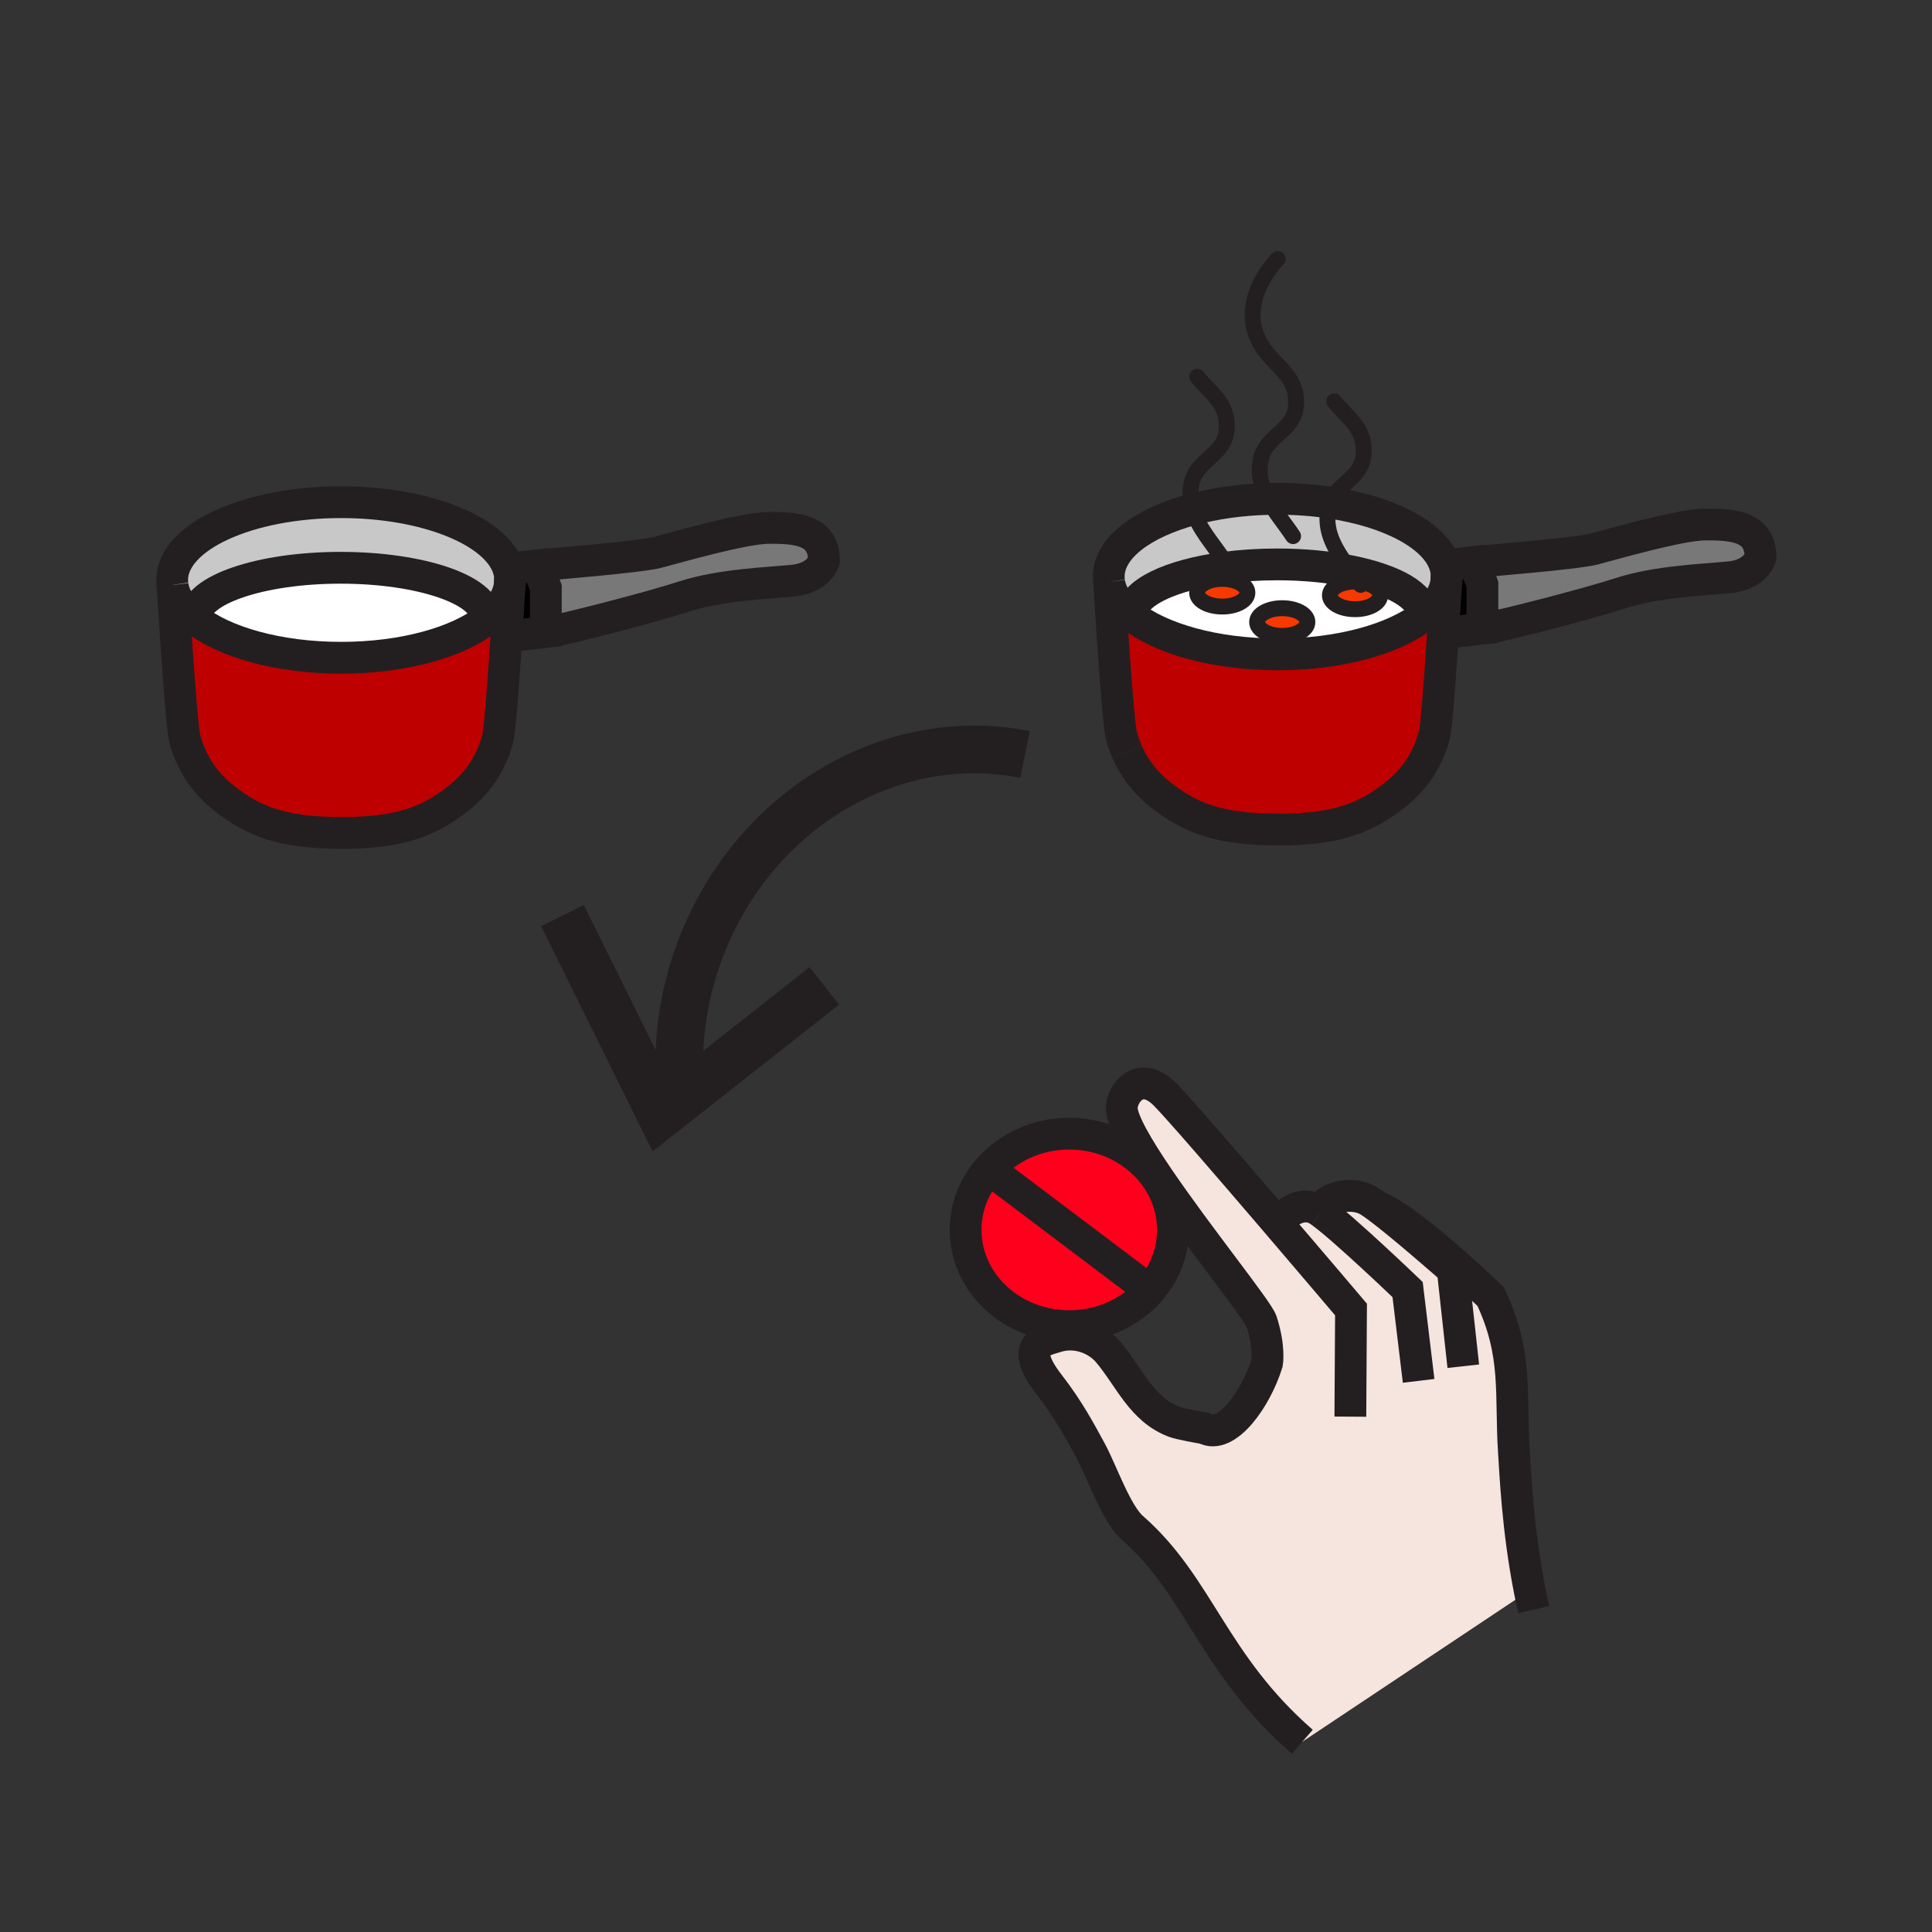 <?xml version="1.0"?><svg xmlns="http://www.w3.org/2000/svg" width="850.89" height="850.89" viewBox="0 0 850.89 850.89" overflow="visible"><rect x="0" y="0" width="850.89" height="850.89" fill="#333333" stroke="none"/><path d="M561.05 536.86l3.82-.38c3.39-3.95 9.51-6.91 15.1-3.87.511.279 1.141.689 1.88 1.22.04-5.55 12.23-9.75 20.48-5.23 1.01.551 2.45 1.54 4.2 2.82 14.81 5.65 49.979 39.6 49.979 39.6 12.12 25.65 8.561 43.15 10.271 68.75.609 8.851 1.58 33.48 6.91 60.61l-100.13 66.73c-39.689-34.681-45.239-68.37-74.939-94.32-7.05-6.16-13.59-25.29-18.29-33.85-4.37-7.96-9.32-17.601-18.46-29.4-13.72-17.69-1.51-19.24 3.01-20.73a20.46 20.46 0 0 1 6.49-1.05c6.89 0 13.11 3.44 16.68 7.681 9.54 11.279 14.57 25.149 29 30.72 2.66 1.03 11.54 2.56 13.51 2.91 9.511 5.25 22.57-12.87 27.49-28.771 0 0 1.23-6.88-2.45-18.3-1.56-4.84-27.97-37.42-45.689-63.52-8.92-13.15-15.641-24.65-15.851-30.12-.25-6.37 7.771-17.811 19.171-6.25 5.968 6.05 28.088 31.69 47.818 54.75z" fill="#f5e5de" class="aac-skin-fill"></path><path d="M651.98 247.26s42.029-3.39 49.949-5.42c7.91-2.04 37.971-10.85 49.271-10.85 11.29 0 24.17.45 24.17 14.46 0 0-2.03 7.68-13.78 8.81-11.75 1.13-31.87 1.81-47.91 7.01-16.05 5.2-51.939 14.23-57.63 15.2h-3.17v-19.04l-3.37-9.28 2.47-.89z" fill="#787878"></path><path d="M649.51 248.15l3.37 9.28V276.87l-15.81 1.8-1.521-.2c.61-9.16 1.101-17.33 1.37-21.77v-.04c.16-.9.24-1.81.24-2.72 0-1.77-.29-3.51-.86-5.21l2.8-.11 10.17-1.14.241.67z"></path><path d="M585.82 221.37c26.33 3.95 46.21 14.47 50.479 27.36.57 1.7.86 3.44.86 5.21 0 .91-.08 1.82-.24 2.72v.04c-.91 5.26-4.41 10.2-9.91 14.53l-.569-.74c0-8.03-12.591-15.05-31.381-18.86-5.88-8.01-12.079-16.5-10.06-27.42a14.8 14.8 0 0 1 .821-2.84z" fill="#c8c8c8"></path><path d="M598.32 256.16c5.39.41 9.54 2.96 9.54 6.04 0 3.37-4.95 6.1-11.07 6.1s-11.08-2.73-11.08-6.1c0-3.37 4.96-6.1 11.08-6.1.52 0 1.03.02 1.53.06z" fill="#f73900"></path><path d="M525.32 224.33c9.81-2.63 21.06-4.26 33.06-4.58 1.44-.04 2.89-.06 4.351-.06 8.06 0 15.819.59 23.09 1.68-.351.87-.63 1.81-.82 2.84-2.02 10.92 4.18 19.41 10.06 27.42-9.54-1.94-20.68-3.06-32.569-3.06-8.28 0-16.19.54-23.45 1.52l-.09-3.36c-4.612-7.02-11.152-14.03-13.632-22.4z" fill="#c8c8c8"></path><path d="M564.73 267.86c6.109 0 11.069 2.73 11.069 6.1s-4.96 6.1-11.069 6.1c-6.12 0-11.07-2.73-11.07-6.1s4.95-6.1 11.07-6.1zM549.38 261.04c0 3.37-4.96 6.1-11.07 6.1-6.119 0-11.079-2.73-11.079-6.1 0-3.36 4.96-6.1 11.079-6.1 6.11 0 11.07 2.74 11.07 6.1z" fill="#f73900"></path><path d="M607.86 262.2c0-3.08-4.15-5.63-9.54-6.04-.5-.04-1.011-.06-1.53-.06-6.12 0-11.08 2.73-11.08 6.1 0 3.37 4.96 6.1 11.08 6.1s11.07-2.73 11.07-6.1zm-43.13 17.86c6.109 0 11.069-2.73 11.069-6.1s-4.96-6.1-11.069-6.1c-6.12 0-11.07 2.73-11.07 6.1s4.95 6.1 11.07 6.1zm-26.42-25.12c-6.119 0-11.079 2.74-11.079 6.1 0 3.37 4.96 6.1 11.079 6.1 6.11 0 11.07-2.73 11.07-6.1 0-3.36-4.96-6.1-11.07-6.1zm-39.78 15.55c0-9.26 16.79-17.19 40.51-20.4 7.26-.98 15.17-1.52 23.45-1.52 11.89 0 23.029 1.12 32.569 3.06 18.79 3.81 31.381 10.83 31.381 18.86l.569.74c-12.91 10.15-36.859 16.97-64.279 16.97-27.641 0-51.761-6.94-64.601-17.23l.401-.48z" fill="#fff"></path><path d="M488.49 256.35c-.13-.8-.19-1.6-.19-2.41 0-12.64 14.88-23.68 37.021-29.61 2.479 8.37 9.02 15.38 13.63 22.4l.09 3.36c-23.72 3.21-40.51 11.14-40.51 20.4l-.4.48c-5.43-4.36-8.84-9.31-9.64-14.6l-.001-.02z" fill="#c8c8c8"></path><path d="M488.49 256.37c.8 5.29 4.21 10.24 9.64 14.6 12.84 10.29 36.96 17.23 64.601 17.23 27.42 0 51.369-6.82 64.279-16.97 5.5-4.33 9-9.27 9.91-14.53-.27 4.44-.76 12.61-1.37 21.77-1.229 18.89-2.899 42.02-3.88 45.55-.42 1.5-.96 3.27-1.72 5.23v.01c-2.32 6.03-6.66 13.82-15.58 20.86-12.88 10.17-25.76 15.25-51.521 15.25l-.14-.03c-25.76 0-38.65-5.09-51.53-15.26-7.96-6.28-12.27-13.18-14.75-18.87a53.691 53.691 0 0 1-2.529-7.23c-1.65-5.91-5.19-63.99-5.41-67.61z" fill="#be0000"></path><path d="M435.54 514.88c8.38-9.52 21.11-15.59 35.38-15.59 16.16 0 30.35 7.79 38.47 19.54 4.551 6.59 7.19 14.43 7.19 22.84 0 10.11-3.811 19.39-10.18 26.68l-.011-.01-70.84-53.45-.009-.01z" fill="#ff001c"></path><path d="M435.55 514.89l70.84 53.45.011.01c-8.29 9.49-20.9 15.591-35.061 15.71h-.42c-25.21 0-45.65-18.979-45.65-42.39 0-10.16 3.85-19.49 10.27-26.79l.01.01z" fill="#ff001c"></path><path d="M301.19 262.75c-16.04 5.21-51.94 14.24-57.63 15.21h-3.16v-19.05l-3.38-9.27 2.48-.9s42.03-3.38 49.94-5.42c7.91-2.03 37.97-10.84 49.27-10.84s24.18.44 24.18 14.46c0 0-2.03 7.68-13.79 8.81-11.75 1.13-31.86 1.81-47.91 7z" fill="#787878"></path><path d="M236.78 248.97l.24.67 3.38 9.27v19.44l-15.82 1.81-1.52-.2c.6-9.12 1.1-17.24 1.36-21.7.18-.93.26-1.88.26-2.83 0-1.77-.29-3.52-.86-5.22l2.79-.11 10.17-1.13z"></path><path d="M86.04 271.98l-.36.5c-5.49-4.4-8.93-9.41-9.69-14.75v-.06c-.12-.74-.17-1.49-.17-2.24 0-18.92 33.32-34.26 74.43-34.26 37.25 0 68.11 12.6 73.57 29.04.57 1.7.86 3.45.86 5.22 0 .95-.08 1.9-.26 2.83-.92 5.24-4.42 10.15-9.9 14.45l-.56-.73c0-12.11-28.64-21.92-63.96-21.92s-63.96 9.81-63.96 21.92z" fill="#c8c8c8"></path><path d="M81.41 325.47c-1.67-5.99-5.28-65.56-5.42-67.74.76 5.34 4.2 10.35 9.69 14.75 12.84 10.29 36.95 17.21 64.57 17.21 27.4 0 51.35-6.82 64.27-16.98 5.48-4.3 8.98-9.21 9.9-14.45-.26 4.46-.76 12.58-1.36 21.7-1.23 18.88-2.9 42.01-3.88 45.54-.42 1.5-.96 3.28-1.72 5.24v.01c-2.32 6.03-6.66 13.82-15.57 20.86-12.88 10.17-25.77 15.25-51.53 15.25l-.13-.03c-25.77 0-38.65-5.09-51.53-15.26-7.97-6.28-12.28-13.19-14.76-18.87-1.2-2.76-1.98-5.24-2.53-7.23z" fill="#be0000"></path><path d="M150 250.06c35.32 0 63.96 9.81 63.96 21.92l.56.73c-12.92 10.16-36.87 16.98-64.27 16.98-27.62 0-51.73-6.92-64.57-17.21l.36-.5c0-12.11 28.64-21.92 63.96-21.92z" fill="#fff"></path><g fill="none" stroke="#231f20"><path d="M509.39 518.83c4.551 6.59 7.19 14.43 7.19 22.84 0 10.11-3.811 19.39-10.18 26.68-8.29 9.49-20.9 15.591-35.061 15.71h-.42c-25.21 0-45.65-18.979-45.65-42.39 0-10.16 3.85-19.49 10.27-26.79 8.38-9.52 21.11-15.59 35.38-15.59 16.161 0 30.351 7.79 38.471 19.54z" stroke-width="14"></path><path d="M594.72 623.92l.29-47.189s-15.99-18.87-33.96-39.87c-19.729-23.061-41.85-48.7-47.819-54.75-11.4-11.561-19.421-.12-19.171 6.25.21 5.47 6.931 16.97 15.851 30.12 17.72 26.1 44.13 58.68 45.689 63.52 3.681 11.42 2.45 18.3 2.45 18.3-4.92 15.9-17.979 34.021-27.49 28.771-1.97-.351-10.85-1.88-13.51-2.91-14.43-5.57-19.46-19.44-29-30.72-3.569-4.24-9.79-7.681-16.68-7.681-2.12 0-4.3.32-6.49 1.05-4.52 1.49-16.729 3.04-3.01 20.73 9.14 11.8 14.09 21.44 18.46 29.4 4.7 8.56 11.24 27.689 18.29 33.85 29.7 25.95 35.25 59.64 74.939 94.32M581.85 533.83c-.739-.53-1.369-.94-1.88-1.22-5.59-3.04-11.71-.08-15.1 3.87M624.79 608.16l-4.85-40.2s-28.29-27.13-38.091-34.12" stroke-width="14"></path><path d="M644.46 601.71l-4.66-42.52s-22.42-19.761-33.27-27.771c-1.75-1.28-3.19-2.27-4.2-2.82-8.25-4.52-20.44-.319-20.48 5.23v.01" stroke-width="14"></path><path d="M675.49 708.88c-.65-2.85-1.25-5.689-1.8-8.5-5.33-27.13-6.301-51.76-6.91-60.61-1.71-25.6 1.85-43.1-10.271-68.75 0 0-35.17-33.949-49.979-39.6M435.55 514.89l70.84 53.45" stroke-width="14"></path><path d="M299.84 482.57c-5.87-57.061 24.65-115.55 77.59-140.68 24.51-11.61 50.23-14.37 74.04-9.59" stroke-width="21"></path><path stroke-width="21" stroke-linecap="square" stroke-miterlimit="10" d="M252.38 412.67l38.72 78.2 63.69-50.18"></path><path d="M488.49 256.35c-.13-.8-.19-1.6-.19-2.41 0-12.64 14.88-23.68 37.021-29.61 9.81-2.63 21.06-4.26 33.06-4.58 1.44-.04 2.89-.06 4.351-.06 8.06 0 15.819.59 23.09 1.68 26.33 3.95 46.21 14.47 50.479 27.36.57 1.7.86 3.44.86 5.21 0 .91-.08 1.82-.24 2.72M636.92 256.7c-.91 5.26-4.41 10.2-9.91 14.53-12.91 10.15-36.859 16.97-64.279 16.97-27.641 0-51.761-6.94-64.601-17.23-5.43-4.36-8.84-9.31-9.64-14.6" stroke-width="14"></path><path d="M496.43 331.21a53.691 53.691 0 0 1-2.529-7.23c-1.65-5.91-5.19-63.99-5.41-67.61v-.02c-.01-.11-.01-.16-.01-.16" stroke-width="14"></path><path d="M629.95 329.26c-2.32 6.03-6.66 13.82-15.58 20.86-12.88 10.17-25.76 15.25-51.521 15.25l-.14-.03c-25.76 0-38.65-5.09-51.53-15.26-7.96-6.28-12.27-13.18-14.75-18.87M637.13 253.16s-.07 1.28-.21 3.5v.04c-.27 4.44-.76 12.61-1.37 21.77-1.229 18.89-2.899 42.02-3.88 45.55-.42 1.5-.96 3.27-1.72 5.23M639.1 248.62l10.17-1.14.24.67 3.37 9.28V276.87l-15.81 1.8M651.98 247.26s42.029-3.39 49.949-5.42c7.91-2.04 37.971-10.85 49.271-10.85 11.29 0 24.17.45 24.17 14.46 0 0-2.03 7.68-13.78 8.81-11.75 1.13-31.87 1.81-47.91 7.01-16.05 5.2-51.939 14.23-57.63 15.2" stroke-width="14"></path><path d="M627.32 327.42c.92.6 1.79 1.21 2.63 1.83v.01h.01" stroke-width="12.945"></path><path d="M498.53 270.49c0-9.26 16.79-17.19 40.51-20.4 7.26-.98 15.17-1.52 23.45-1.52 11.89 0 23.029 1.12 32.569 3.06 18.79 3.81 31.381 10.83 31.381 18.86" stroke-width="14"></path><path d="M549.38 261.04c0 3.37-4.96 6.1-11.07 6.1-6.119 0-11.079-2.73-11.079-6.1 0-3.36 4.96-6.1 11.079-6.1 6.11 0 11.07 2.74 11.07 6.1zM575.8 273.96c0 3.37-4.96 6.1-11.069 6.1-6.12 0-11.07-2.73-11.07-6.1s4.95-6.1 11.07-6.1c6.109 0 11.069 2.73 11.069 6.1zM598.32 256.16c5.39.41 9.54 2.96 9.54 6.04 0 3.37-4.95 6.1-11.07 6.1s-11.08-2.73-11.08-6.1c0-3.37 4.96-6.1 11.08-6.1.52 0 1.03.02 1.53.06z" stroke-width="7"></path><path d="M562.72 114.08c-9.8 10.65-15.279 25.17-7 38.27 5.761 9.13 15.49 13.05 15.13 25.31-.38 12.71-13.479 13.44-15.63 25.08-1.18 6.37.44 11.91 3.16 17.01 3.101 5.84 7.65 11.1 11.12 16.37M587.62 176.77c5.74 7.19 13.33 11.5 13.01 22.35-.35 11.59-11.26 13.22-14.81 22.25-.351.87-.63 1.81-.82 2.84-2.02 10.92 4.18 19.41 10.06 27.42 1.12 1.53 2.221 3.03 3.261 4.53.319.47.64.95.949 1.42M527.3 165.93c5.75 7.18 13.33 11.49 13.01 22.34-.369 12.71-13.47 13.44-15.63 25.09-.729 3.94-.38 7.57.641 10.97 2.479 8.37 9.02 15.38 13.63 22.4" stroke-width="7" stroke-linecap="round" stroke-linejoin="round"></path><path d="M75.99 257.67c-.12-.74-.17-1.49-.17-2.24 0-18.92 33.32-34.26 74.43-34.26 37.25 0 68.11 12.6 73.57 29.04.57 1.7.86 3.45.86 5.22 0 .95-.08 1.9-.26 2.83-.92 5.24-4.42 10.15-9.9 14.45-12.92 10.16-36.87 16.98-64.27 16.98-27.62 0-51.73-6.92-64.57-17.21-5.49-4.4-8.93-9.41-9.69-14.75" stroke-width="14"></path><path d="M83.94 332.7c-1.2-2.76-1.98-5.24-2.53-7.23-1.67-5.99-5.28-65.56-5.42-67.74v-.06M217.46 330.75c-2.32 6.03-6.66 13.82-15.57 20.86-12.88 10.17-25.77 15.25-51.53 15.25l-.13-.03c-25.77 0-38.65-5.09-51.53-15.26-7.97-6.28-12.28-13.19-14.76-18.87M224.64 254.65l-.22 3.61c-.26 4.46-.76 12.58-1.36 21.7-1.23 18.88-2.9 42.01-3.88 45.54-.42 1.5-.96 3.28-1.72 5.24M226.61 250.1l10.17-1.13.24.67 3.38 9.27v19.44l-15.82 1.81M239.5 248.74s42.03-3.38 49.94-5.42c7.91-2.03 37.97-10.84 49.27-10.84s24.18.44 24.18 14.46c0 0-2.03 7.68-13.79 8.81-11.75 1.13-31.86 1.81-47.91 7-16.04 5.21-51.94 14.24-57.63 15.21" stroke-width="14"></path><path d="M214.84 328.9c.91.6 1.78 1.22 2.62 1.84v.01h.01M86.04 271.98c0-12.11 28.64-21.92 63.96-21.92s63.96 9.81 63.96 21.92" stroke-width="14"></path></g><path fill="none" d="M.25.25h850.394v850.394H.25z"></path></svg>